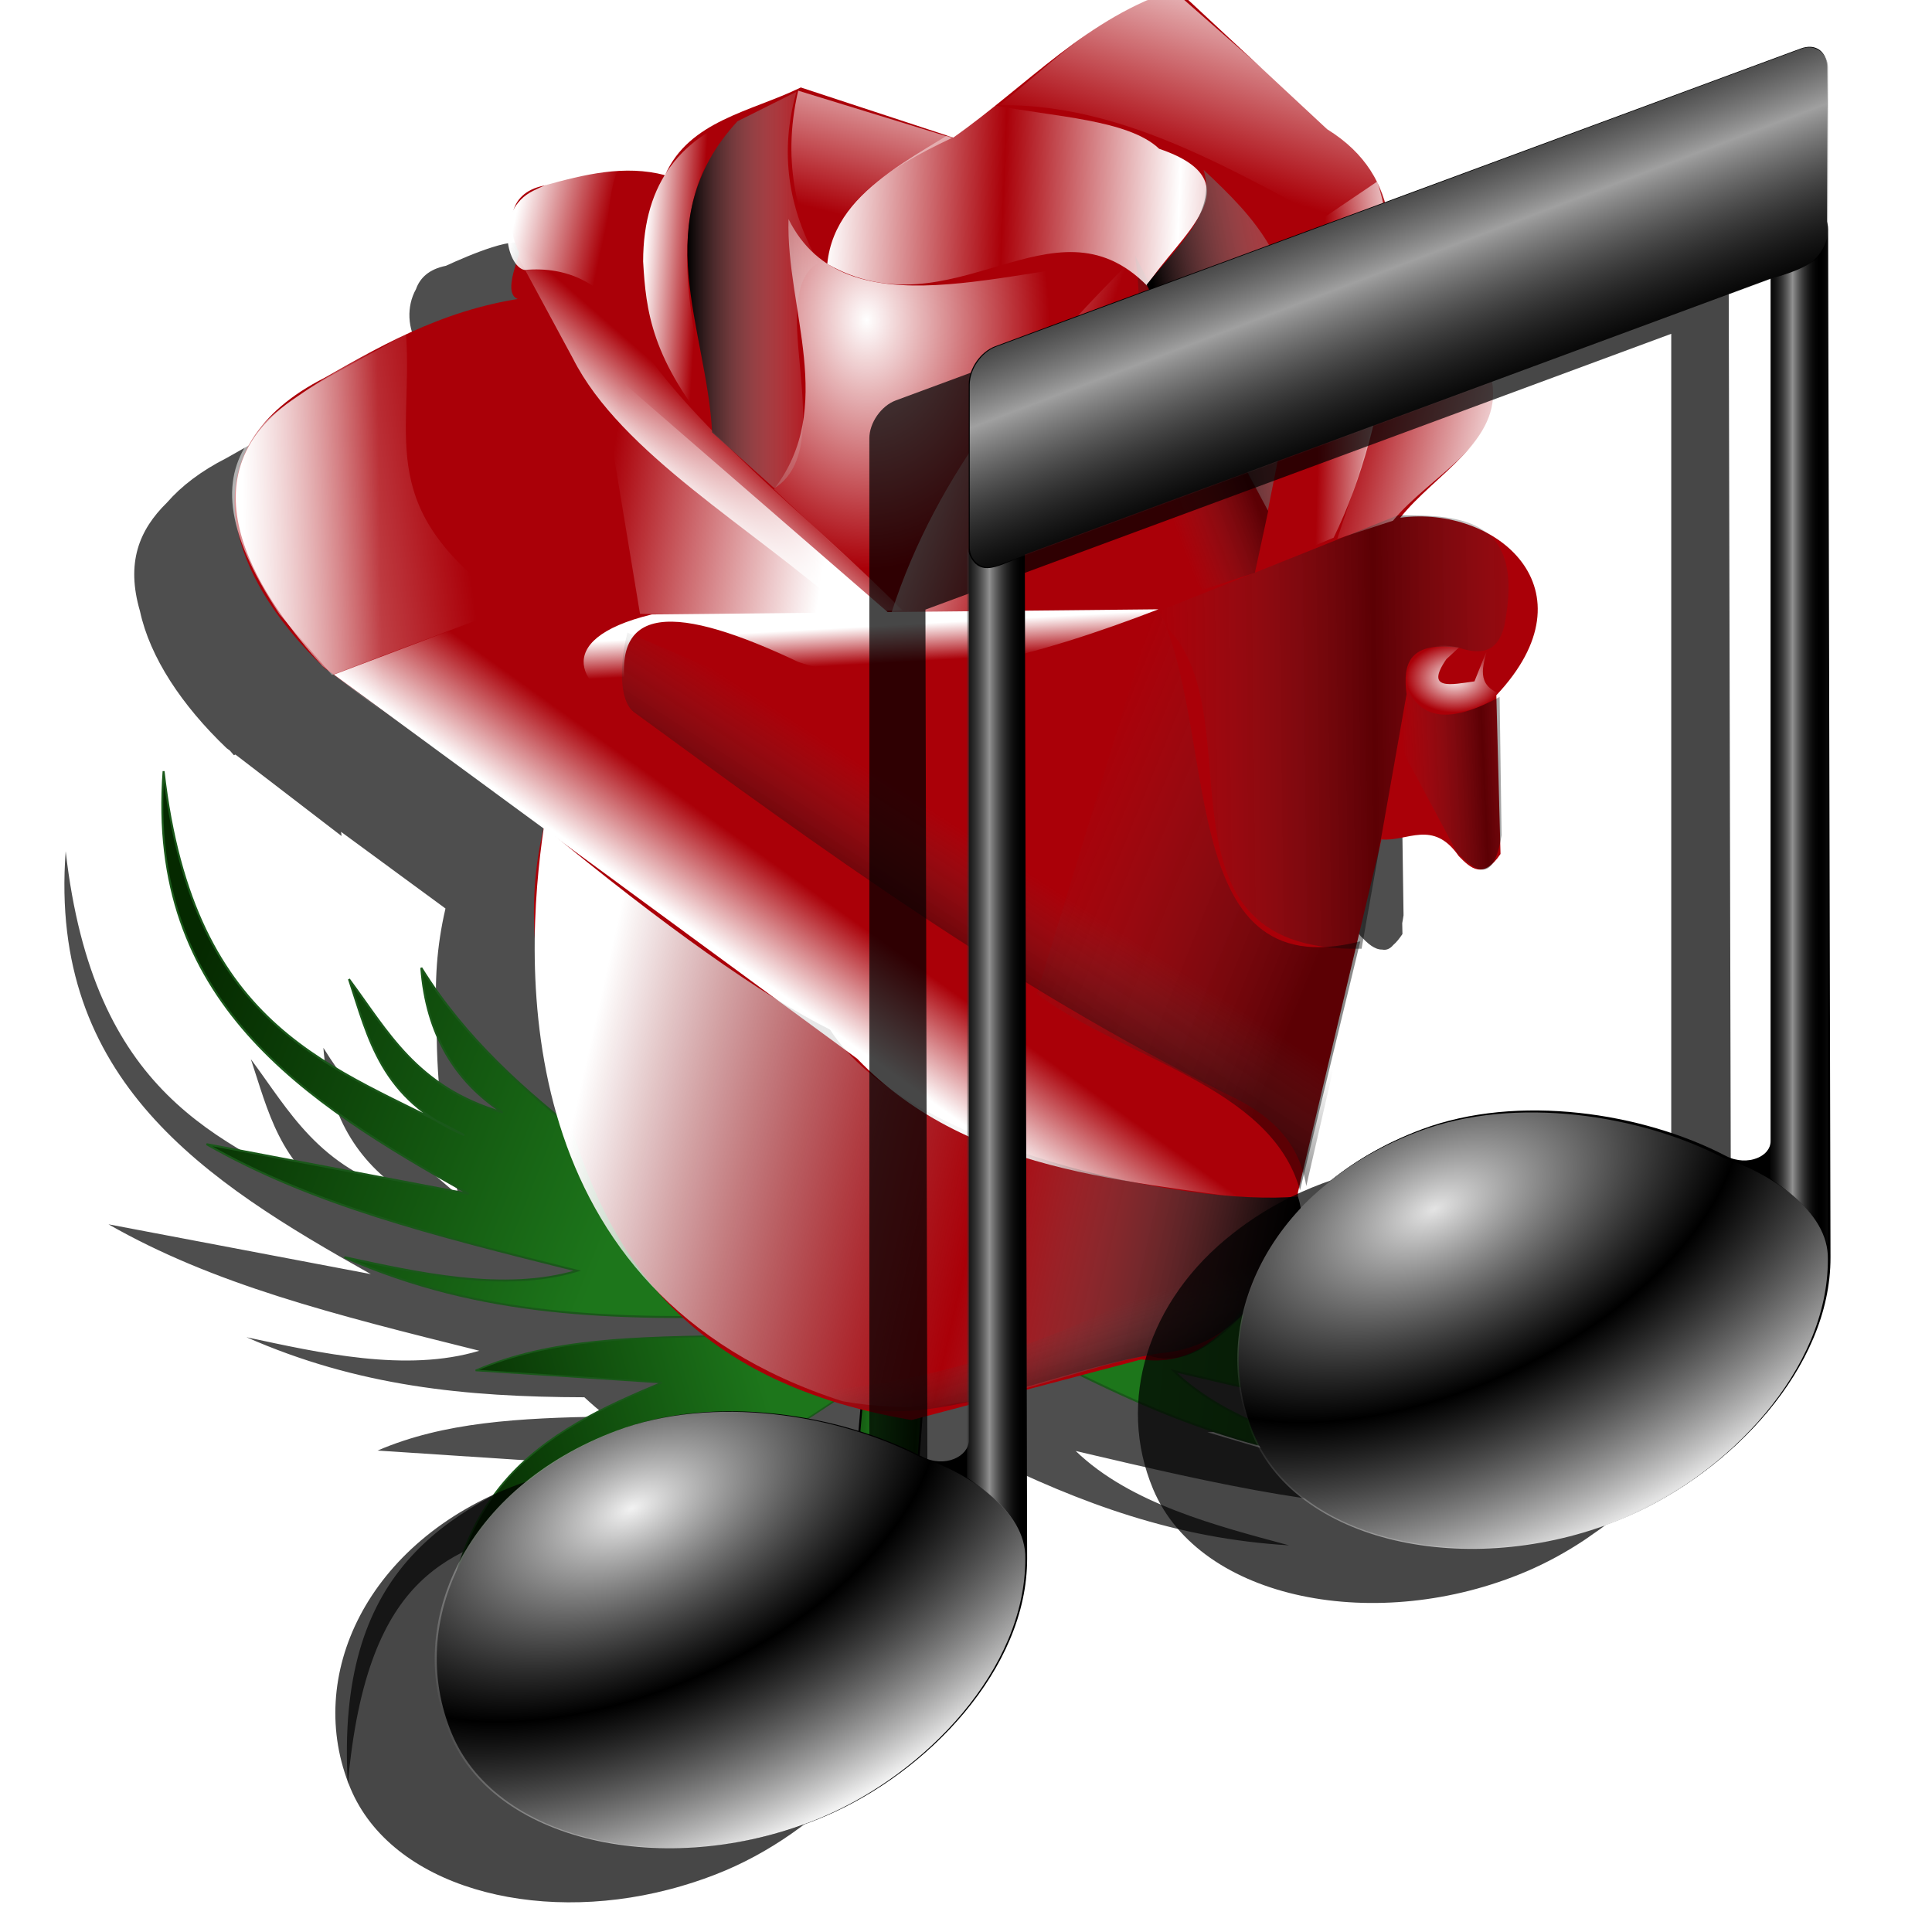 <?xml version="1.0" encoding="UTF-8" standalone="no"?>
<svg
   xmlns:dc="http://purl.org/dc/elements/1.1/"
   xmlns:cc="http://creativecommons.org/ns#"
   xmlns:rdf="http://www.w3.org/1999/02/22-rdf-syntax-ns#"
   xmlns:svg="http://www.w3.org/2000/svg"
   xmlns="http://www.w3.org/2000/svg"
   xmlns:xlink="http://www.w3.org/1999/xlink"
   xmlns:sodipodi="http://sodipodi.sourceforge.net/DTD/sodipodi-0.dtd"
   xmlns:inkscape="http://www.inkscape.org/namespaces/inkscape"
   version="1.1"
   sodipodi:docname="Rosegarden.svg"
   height="256"
   width="256"
   inkscape:version="0.92.5 (2060ec1f9f, 2020-04-08)"
   id="svg2">
  <defs
     id="defs6">
    <linearGradient
       id="linearGradient996"
       inkscape:collect="always">
      <stop
         stop-opacity="1"
         stop-color="#f2f2f2"
         id="stop992" />
      <stop
         stop-opacity="0"
         stop-color="#a9a9a9"
         id="stop994"
         offset="1" />
    </linearGradient>
    <linearGradient
       id="linearGradient4778"
       inkscape:collect="always">
      <stop
         id="stop4780"
         stop-color="#919191"
         stop-opacity="1" />
      <stop
         id="stop4782"
         offset="1"
         stop-color="#000000"
         stop-opacity="0" />
    </linearGradient>
    <linearGradient
       id="linearGradient4005">
      <stop
         stop-opacity="1"
         stop-color="#052900"
         id="stop4007" />
      <stop
         stop-opacity="1"
         stop-color="#1d761b"
         id="stop4009"
         offset="1" />
    </linearGradient>
    <linearGradient
       id="linearGradient3975">
      <stop
         stop-opacity="1"
         stop-color="#000000"
         id="stop3977" />
      <stop
         stop-opacity="0"
         stop-color="#ffffff"
         id="stop3979"
         offset="1" />
    </linearGradient>
    <linearGradient
       id="linearGradient3772">
      <stop
         stop-opacity="1"
         stop-color="#ffffff"
         id="stop3774" />
      <stop
         stop-opacity="0"
         stop-color="#a0a0a0"
         offset="0.571"
         id="stop3780" />
      <stop
         stop-opacity="1"
         stop-color="#000000"
         id="stop3776"
         offset="1" />
    </linearGradient>
    <linearGradient
       id="linearGradient3812">
      <stop
         stop-opacity="0"
         stop-color="#ffffff"
         id="stop3814" />
      <stop
         stop-opacity="0.719"
         stop-color="#ffffff"
         id="stop3816"
         offset="1" />
    </linearGradient>
    <linearGradient
       id="linearGradient3802">
      <stop
         stop-opacity="0"
         stop-color="#545454"
         id="stop3804" />
      <stop
         stop-opacity="0.46"
         stop-color="#000000"
         offset="1"
         id="stop3806" />
    </linearGradient>
    <linearGradient
       id="linearGradient3782">
      <stop
         stop-opacity="1"
         stop-color="#ffffff"
         id="stop3784" />
      <stop
         stop-opacity="0"
         stop-color="#ffffff"
         id="stop3786"
         offset="1" />
    </linearGradient>
    <linearGradient
       y2="674.3"
       x2="298.15"
       y1="582.71"
       x1="68.68"
       gradientTransform="matrix(0.186,0.058,-4.1301554e-4,-0.241,42.413,337.868)"
       gradientUnits="userSpaceOnUse"
       id="linearGradient4063"
       xlink:href="#linearGradient4005"
       inkscape:collect="always" />
    <linearGradient
       y2="674.3"
       x2="298.15"
       y1="582.71"
       x1="68.68"
       gradientTransform="matrix(-0.233,-0.12,-0.12,0.233,300.041,61.839)"
       gradientUnits="userSpaceOnUse"
       id="linearGradient4065"
       xlink:href="#linearGradient4005"
       inkscape:collect="always" />
    <linearGradient
       y2="674.3"
       x2="298.15"
       y1="582.71"
       x1="68.68"
       gradientTransform="matrix(0.262,0,0,0.262,-0.449,-4.974)"
       gradientUnits="userSpaceOnUse"
       id="linearGradient4067"
       xlink:href="#linearGradient4005"
       inkscape:collect="always" />
    <linearGradient
       gradientTransform="matrix(0.262,0,0,0.262,18.122,-5.573)"
       y2="833.14"
       x2="355.4"
       y1="834.29"
       x1="376.15"
       spreadMethod="reflect"
       gradientUnits="userSpaceOnUse"
       id="linearGradient4069"
       xlink:href="#linearGradient4005"
       inkscape:collect="always" />
    <linearGradient
       gradientTransform="matrix(0.262,0,0,0.262,18.122,-5.573)"
       y2="330.56"
       x2="108.4"
       y1="331.62"
       x1="39.08"
       gradientUnits="userSpaceOnUse"
       id="linearGradient4071"
       xlink:href="#linearGradient3782"
       inkscape:collect="always" />
    <linearGradient
       gradientTransform="matrix(0.262,0,0,0.262,18.122,-5.573)"
       y2="470.1"
       x2="276"
       y1="511.98"
       x1="245.97"
       gradientUnits="userSpaceOnUse"
       id="linearGradient4073"
       xlink:href="#linearGradient3782"
       inkscape:collect="always" />
    <linearGradient
       gradientTransform="matrix(0.262,0,0,0.262,18.122,-5.573)"
       y2="320.53"
       x2="6"
       y1="301.07"
       x1="148.01"
       gradientUnits="userSpaceOnUse"
       id="linearGradient4075"
       xlink:href="#linearGradient3812"
       inkscape:collect="always" />
    <linearGradient
       gradientTransform="matrix(0.262,0,0,0.262,18.122,-5.573)"
       y2="726.56"
       x2="558.69"
       y1="646.17"
       x1="200.48"
       gradientUnits="userSpaceOnUse"
       id="linearGradient4077"
       xlink:href="#linearGradient3772"
       inkscape:collect="always" />
    <linearGradient
       gradientTransform="matrix(0.262,0,0,0.262,18.122,-5.573)"
       y2="391.8"
       x2="356.68"
       y1="372.91"
       x1="355.64"
       gradientUnits="userSpaceOnUse"
       id="linearGradient4079"
       xlink:href="#linearGradient3782"
       inkscape:collect="always" />
    <linearGradient
       gradientTransform="matrix(0.262,0,0,0.262,18.122,-5.573)"
       y2="432.15"
       x2="611.49"
       y1="433.46"
       x1="502.84"
       spreadMethod="reflect"
       gradientUnits="userSpaceOnUse"
       id="linearGradient4081"
       xlink:href="#linearGradient3802"
       inkscape:collect="always" />
    <radialGradient
       r="24.638"
       fy="399.97"
       fx="651.84"
       cy="399.97"
       cx="651.84"
       gradientTransform="matrix(0.262,0,0,0.186,18.122,24.575)"
       gradientUnits="userSpaceOnUse"
       id="radialGradient4083"
       xlink:href="#linearGradient3782"
       inkscape:collect="always" />
    <linearGradient
       gradientTransform="matrix(0.262,0,0,0.262,18.122,-5.573)"
       y2="448.95"
       x2="666.68"
       y1="450.91"
       x1="625.79"
       spreadMethod="reflect"
       gradientUnits="userSpaceOnUse"
       id="linearGradient4085"
       xlink:href="#linearGradient3802"
       inkscape:collect="always" />
    <linearGradient
       gradientTransform="matrix(0.262,0,0,0.262,18.122,-5.573)"
       y2="564.34"
       x2="573.83"
       y1="510.39"
       x1="440.6"
       gradientUnits="userSpaceOnUse"
       id="linearGradient4087"
       xlink:href="#linearGradient3802"
       inkscape:collect="always" />
    <linearGradient
       gradientTransform="matrix(0.262,0,0,0.262,18.122,-5.573)"
       y2="564.34"
       x2="431.03"
       y1="514.62"
       x1="463.2"
       gradientUnits="userSpaceOnUse"
       id="linearGradient4089"
       xlink:href="#linearGradient3802"
       inkscape:collect="always" />
    <linearGradient
       gradientTransform="matrix(0.262,0,0,0.262,18.122,-5.573)"
       y2="337.44"
       x2="217.35"
       y1="356.48"
       x1="330.59"
       gradientUnits="userSpaceOnUse"
       id="linearGradient4091"
       xlink:href="#linearGradient3782"
       inkscape:collect="always" />
    <linearGradient
       gradientTransform="matrix(0.262,0,0,0.262,18.122,-5.573)"
       y2="262.95"
       x2="273.51"
       y1="294.85"
       x1="245.51"
       gradientUnits="userSpaceOnUse"
       id="linearGradient4093"
       xlink:href="#linearGradient3782"
       inkscape:collect="always" />
    <linearGradient
       gradientTransform="matrix(0.262,0,0,0.262,18.122,-5.573)"
       y2="188.79"
       x2="218.9"
       y1="178.98"
       x1="173.88"
       gradientUnits="userSpaceOnUse"
       id="linearGradient4095"
       xlink:href="#linearGradient3782"
       inkscape:collect="always" />
    <linearGradient
       gradientTransform="matrix(0.262,0,0,0.262,18.122,-5.573)"
       y2="197.52"
       x2="269.21"
       y1="195.67"
       x1="241.22"
       gradientUnits="userSpaceOnUse"
       id="linearGradient4097"
       xlink:href="#linearGradient3782"
       inkscape:collect="always" />
    <radialGradient
       r="92.52"
       fy="221.41"
       fx="354.6"
       cy="221.41"
       cx="354.6"
       gradientTransform="matrix(0.262,-0.008,0.01,0.356,15.857,-24.43)"
       gradientUnits="userSpaceOnUse"
       id="radialGradient4099"
       xlink:href="#linearGradient3782"
       inkscape:collect="always" />
    <linearGradient
       gradientTransform="matrix(0.262,0,0,0.262,18.122,-5.573)"
       y2="162.24"
       x2="331.17"
       y1="65.92"
       x1="355.56"
       gradientUnits="userSpaceOnUse"
       id="linearGradient4101"
       xlink:href="#linearGradient3782"
       inkscape:collect="always" />
    <linearGradient
       gradientTransform="matrix(0.262,0,0,0.262,18.122,-5.573)"
       y2="303.65"
       x2="446.51"
       y1="276.04"
       x1="366.98"
       gradientUnits="userSpaceOnUse"
       id="linearGradient4103"
       xlink:href="#linearGradient3782"
       inkscape:collect="always" />
    <linearGradient
       gradientTransform="matrix(0.262,0,0,0.262,18.122,-5.573)"
       y2="254.88"
       x2="530.56"
       y1="270.21"
       x1="490.3"
       gradientUnits="userSpaceOnUse"
       id="linearGradient4105"
       xlink:href="#linearGradient3802"
       inkscape:collect="always" />
    <linearGradient
       gradientTransform="matrix(0.262,0,0,0.262,18.122,-5.573)"
       y2="158.87"
       x2="423.41"
       y1="155.18"
       x1="334.47"
       spreadMethod="reflect"
       gradientUnits="userSpaceOnUse"
       id="linearGradient4107"
       xlink:href="#linearGradient3782"
       inkscape:collect="always" />
    <linearGradient
       gradientTransform="matrix(0.262,0,0,0.262,18.122,-5.573)"
       y2="148.74"
       x2="538.64"
       y1="34.632"
       x1="574.96"
       gradientUnits="userSpaceOnUse"
       id="linearGradient4109"
       xlink:href="#linearGradient3782"
       inkscape:collect="always" />
    <linearGradient
       gradientTransform="matrix(0.262,0,0,0.262,18.122,-5.573)"
       y2="255.49"
       x2="583.58"
       y1="256.72"
       x1="625.27"
       gradientUnits="userSpaceOnUse"
       id="linearGradient4111"
       xlink:href="#linearGradient3782"
       inkscape:collect="always" />
    <linearGradient
       gradientTransform="matrix(0.262,0,0,0.262,18.122,-5.573)"
       y2="275.53"
       x2="595.47"
       y1="295.16"
       x1="681.71"
       gradientUnits="userSpaceOnUse"
       id="linearGradient4113"
       xlink:href="#linearGradient3782"
       inkscape:collect="always" />
    <linearGradient
       gradientTransform="matrix(0.262,0,0,0.262,18.122,-5.573)"
       y2="752.78"
       x2="483.86"
       y1="717.98"
       x1="473.49"
       gradientUnits="userSpaceOnUse"
       id="linearGradient4115"
       xlink:href="#linearGradient3802"
       inkscape:collect="always" />
    <linearGradient
       gradientTransform="matrix(0.262,0,0,0.262,18.122,-5.573)"
       y2="220.96"
       x2="600.14"
       y1="240.19"
       x1="507.41"
       gradientUnits="userSpaceOnUse"
       id="linearGradient4117"
       xlink:href="#linearGradient3975"
       inkscape:collect="always" />
    <linearGradient
       gradientTransform="matrix(0.262,0,0,0.262,18.122,-5.573)"
       y2="203.07"
       x2="331.1"
       y1="203.07"
       x1="263.65"
       gradientUnits="userSpaceOnUse"
       id="linearGradient4119"
       xlink:href="#linearGradient3975"
       inkscape:collect="always" />
    <linearGradient
       inkscape:collect="always"
       id="linearGradient3220">
      <stop
         id="stop3222"
         stop-color="#e4e4e4"
         stop-opacity="1" />
      <stop
         offset="1"
         id="stop3224"
         stop-color="#a9a9a9"
         stop-opacity="0" />
    </linearGradient>
    <linearGradient
       inkscape:collect="always"
       id="linearGradient3185">
      <stop
         id="stop3187"
         stop-color="#a0a0a0"
         stop-opacity="1" />
      <stop
         offset="1"
         id="stop3189"
         stop-color="#4a4a4a"
         stop-opacity="0" />
    </linearGradient>
    <linearGradient
       inkscape:collect="always"
       xlink:href="#linearGradient3185"
       id="linearGradient3326"
       gradientUnits="userSpaceOnUse"
       gradientTransform="matrix(1.22,0,0,1.22,-316.724,-142.305)"
       spreadMethod="reflect"
       x1="431.05"
       y1="201.63"
       x2="431.2"
       y2="220.03" />
    <radialGradient
       inkscape:collect="always"
       xlink:href="#linearGradient996"
       id="radialGradient3328"
       gradientUnits="userSpaceOnUse"
       gradientTransform="matrix(1.225,-0.567,0.312,0.674,-356.601,251.815)"
       spreadMethod="reflect"
       cx="312.16"
       cy="185.57"
       fx="312.16"
       fy="185.57"
       r="32.08" />
    <radialGradient
       inkscape:collect="always"
       xlink:href="#linearGradient3220"
       id="radialGradient3330"
       gradientUnits="userSpaceOnUse"
       gradientTransform="matrix(1.225,-0.567,0.312,0.674,-250.256,212.147)"
       spreadMethod="reflect"
       cx="312.16"
       cy="185.57"
       fx="312.16"
       fy="185.57"
       r="32.08" />
    <linearGradient
       y2="-7.475"
       x2="16.09"
       y1="-7.475"
       x1="13.515"
       spreadMethod="reflect"
       gradientUnits="userSpaceOnUse"
       id="linearGradient3290"
       xlink:href="#linearGradient3578"
       inkscape:collect="always" />
    <linearGradient
       y2="-7.475"
       x2="16.09"
       y1="-2.21"
       x1="15.65"
       spreadMethod="reflect"
       gradientUnits="userSpaceOnUse"
       id="linearGradient3610"
       xlink:href="#linearGradient3578"
       inkscape:collect="always" />
    <linearGradient
       y2="-7.475"
       x2="16.09"
       y1="-6.409"
       x1="10.621"
       spreadMethod="reflect"
       gradientUnits="userSpaceOnUse"
       id="linearGradient3608"
       xlink:href="#linearGradient3578"
       inkscape:collect="always" />
    <linearGradient
       y2="-1.513"
       x2="9.718"
       y1="-5.887"
       x1="11.187"
       spreadMethod="reflect"
       gradientUnits="userSpaceOnUse"
       id="linearGradient3606"
       xlink:href="#linearGradient3578"
       inkscape:collect="always" />
    <linearGradient
       y2="-4.516"
       x2="12.916"
       y1="-3.754"
       x1="7.771"
       spreadMethod="reflect"
       gradientUnits="userSpaceOnUse"
       id="linearGradient3604"
       xlink:href="#linearGradient3578"
       inkscape:collect="always" />
    <linearGradient
       y2="-3.733"
       x2="14.94"
       y1="-2.275"
       x1="17.08"
       spreadMethod="reflect"
       gradientUnits="userSpaceOnUse"
       id="linearGradient3602"
       xlink:href="#linearGradient3578"
       inkscape:collect="always" />
    <linearGradient
       y2="-1.992"
       x2="17.377"
       y1="-6.256"
       x1="15.582"
       spreadMethod="reflect"
       gradientUnits="userSpaceOnUse"
       id="linearGradient3600"
       xlink:href="#linearGradient3578"
       inkscape:collect="always" />
    <linearGradient
       y2="-7.475"
       x2="16.09"
       y1="-10.978"
       x1="16.691"
       spreadMethod="reflect"
       gradientUnits="userSpaceOnUse"
       id="linearGradient3598"
       xlink:href="#linearGradient3578"
       inkscape:collect="always" />
    <linearGradient
       y2="-11.199"
       x2="11.132"
       y1="-11.391"
       x1="16.387"
       spreadMethod="reflect"
       gradientUnits="userSpaceOnUse"
       id="linearGradient3596"
       xlink:href="#linearGradient3578"
       inkscape:collect="always" />
    <linearGradient
       y2="-2.688"
       x2="8.696"
       y1="-11.587"
       x1="12.04"
       spreadMethod="reflect"
       gradientUnits="userSpaceOnUse"
       id="linearGradient3594"
       xlink:href="#linearGradient3578"
       inkscape:collect="always" />
    <linearGradient
       y2="-5.778"
       x2="11.372"
       y1="-10.151"
       x1="12.906"
       spreadMethod="reflect"
       gradientUnits="userSpaceOnUse"
       id="linearGradient3592"
       xlink:href="#linearGradient3578"
       inkscape:collect="always" />
    <linearGradient
       y2="-6.953"
       x2="17.747"
       y1="-5.908"
       x1="16.387"
       spreadMethod="reflect"
       gradientUnits="userSpaceOnUse"
       id="linearGradient3590"
       xlink:href="#linearGradient3578"
       inkscape:collect="always" />
    <linearGradient
       y2="-8.02"
       x2="17.07"
       y1="-7.475"
       x1="13.515"
       spreadMethod="reflect"
       gradientUnits="userSpaceOnUse"
       id="linearGradient3588"
       xlink:href="#linearGradient3578"
       inkscape:collect="always" />
    <linearGradient
       y2="-6.583"
       x2="18.617"
       y1="-5.212"
       x1="16.909"
       spreadMethod="reflect"
       gradientUnits="userSpaceOnUse"
       id="linearGradient3586"
       xlink:href="#linearGradient3578"
       inkscape:collect="always" />
    <linearGradient
       id="linearGradient3578">
      <stop
         id="stop3580"
         stop-color="#000000"
         stop-opacity="1" />
      <stop
         id="stop3582"
         offset="1"
         stop-color="#fffcfc"
         stop-opacity="1" />
    </linearGradient>
    <filter
       height="1.069"
       y="-0.035"
       width="1.075"
       x="-0.038"
       id="filter4683"
       inkscape:collect="always"
       color-interpolation-filters="sRGB">
      <feGaussianBlur
         id="feGaussianBlur4685"
         stdDeviation="3.338"
         inkscape:collect="always" />
    </filter>
    <filter
       height="1.064"
       y="-0.032"
       width="1.082"
       x="-0.041"
       id="filter4730"
       inkscape:collect="always"
       color-interpolation-filters="sRGB">
      <feGaussianBlur
         id="feGaussianBlur4732"
         stdDeviation="3.177"
         inkscape:collect="always" />
    </filter>
    <linearGradient
       spreadMethod="reflect"
       gradientUnits="userSpaceOnUse"
       y2="135.9"
       x2="135.68"
       y1="135.9"
       x1="131.11"
       id="linearGradient4784"
       xlink:href="#linearGradient4778"
       inkscape:collect="always" />
    <linearGradient
       gradientTransform="translate(106.424,-39.631)"
       y2="135.9"
       x2="134.79"
       y1="135.9"
       x1="131.11"
       spreadMethod="reflect"
       gradientUnits="userSpaceOnUse"
       id="linearGradient4789"
       xlink:href="#linearGradient4778"
       inkscape:collect="always" />
  </defs>
  <sodipodi:namedview
     inkscape:document-rotation="0"
     inkscape:current-layer="svg2"
     inkscape:window-maximized="1"
     inkscape:window-y="0"
     inkscape:window-x="0"
     inkscape:cy="128"
     inkscape:cx="128"
     inkscape:zoom="3.4296875"
     showgrid="false"
     id="namedview4"
     inkscape:window-height="1056"
     inkscape:window-width="1920"
     inkscape:pageshadow="2"
     inkscape:pageopacity="0"
     guidetolerance="10"
     gridtolerance="10"
     objecttolerance="10"
     borderopacity="1"
     bordercolor="#666666"
     pagecolor="#002dff"
     inkscape:pagecheckerboard="true" />
  <path
     inkscape:connector-curvature="0"
     id="path4123"
     d="m 142.95,9.205 c -0.532,0.161 -1.045,0.336 -1.563,0.521 -4.517,1.439 -8.347,3.829 -11.865,6.511 -3.636,2.623 -7.103,5.543 -10.62,8.363 -0.094,-0.018 -0.196,-0.04 -0.289,-0.058 -1.893,1.424 -3.983,2.731 -6.106,4.022 L 93.118,22.198 c -6.456,3.156 -14.542,4.352 -17.826,11.315 -0.068,0.106 -0.136,0.21 -0.203,0.318 -2.075,-0.54 -4.147,-0.677 -6.222,-0.55 0.201,-0.362 0.414,-0.565 0.637,-0.55 -0.469,-1.874 -7.462,1.124 -10.418,2.489 -2.262,0.448 -3.455,1.634 -3.965,3.096 -0.654,1.163 -0.919,2.494 -0.868,3.733 l 0,0.029 c 0.063,1.413 0.512,2.701 1.129,3.501 -0.517,1.662 -1.19,4.136 0.26,4.659 -5.255,0.845 -9.916,2.423 -14.266,4.399 l 0,-0.058 c -1.46,0.72 -2.96,1.493 -4.456,2.286 -2.337,1.223 -4.614,2.517 -6.887,3.82 -3.419,1.734 -6.008,3.732 -7.9,5.903 -3.735,3.656 -5.449,8.006 -3.588,14.382 1.318,6.137 5.557,12.51 11.488,18.173 l 0.434,0.318 0.521,0.608 0.203,-0.087 0.347,0.26 13.717,10.533 -0.058,-0.55 13.832,10.157 c -1.198,5.136 -1.449,9.888 -1.158,14.527 -0.093,7.192 0.575,15.387 2.923,23.498 -6.87,-5.632 -13.156,-11.846 -17.942,-19.562 0.673,8.894 4.504,15.082 10.765,19.186 -11.463,-3.34 -15.262,-10.829 -20.372,-17.681 2.262,6.795 3.781,13.868 11.459,18.694 -15.846,-7.964 -32.325,-13.977 -35.999,-46.243 -2.271,30.356 18.407,43.69 40.426,56.024 l -34.755,-6.598 c 13.914,7.953 29.755,11.927 49.137,16.755 -9.685,2.916 -21.163,0.281 -30.848,-1.794 14.747,6.492 28.975,7.921 44.767,7.958 0.942,0.873 1.931,1.732 2.981,2.547 -11.741,0.191 -21.613,0.744 -30.385,4.514 l 24.684,1.621 c -15.621,6.484 -30.281,14.142 -28.62,42.568 2.56,-28.882 14.247,-30.751 25.494,-34.581 -5.451,2.743 -6.506,8.918 -8.103,14.672 3.619,-5.175 6.303,-11.207 14.44,-11.749 -4.441,2.393 -7.176,7.217 -7.64,15.25 6.611,-11.79 17.349,-17.001 27.173,-23.642 1.183,0.37 2.413,0.691 3.675,1.013 l -3.791,43.349 8.71,0.579 3.067,-42.857 21.183,-5.585 c 12.997,6.415 25.555,11.028 40.513,11.922 -9.563,-2.578 -20.989,-5.483 -28.272,-12.501 19.447,4.558 35.355,8.243 51.365,7.524 l -33.915,-10.012 c 25.222,-0.914 49.705,-3.298 61.551,-31.34 -17.994,27.007 -35.409,24.812 -53.13,24.655 9.006,-0.8 13.586,-6.369 18.694,-11.373 -7.676,3.761 -14.466,8.689 -26.189,6.424 7.445,-0.791 13.686,-4.52 18.347,-12.125 -6.34,3.812 -13.122,6.253 -20.112,8.045 0.326,-1.081 0.402,-2.257 0.174,-3.559 0.076,0.013 0.155,0.016 0.232,0.029 0.031,-0.913 -0.045,-1.746 -0.203,-2.547 l 0.405,-1.707 c 0.127,0.485 0.264,0.983 0.347,1.505 l 7.263,-31.456 c 0.02,-3.7e-4 0.038,4e-4 0.058,0 l 2.344,-13.283 0.289,-1.215 c 3.413,0.339 6.831,-2.702 10.244,2.228 0.899,0.921 1.803,1.781 2.836,1.765 0.541,0.106 1.03,-0.071 1.476,-0.608 0.39,-0.326 0.78,-0.806 1.215,-1.447 l -0.029,-1.447 c 0.07,-0.319 0.112,-0.67 0.174,-1.042 l -0.26,-18.318 c -0.151,0.083 -0.286,0.153 -0.434,0.232 l 0,-0.232 c 0.19,-0.135 0.389,-0.254 0.579,-0.405 -0.111,-0.039 -0.217,-0.073 -0.318,-0.116 8.62,-9.394 5.433,-17.449 -1.418,-21.183 -2.652,-2.173 -6.899,-2.376 -11.344,-2.344 2.292,-2.778 5.507,-5.233 8.045,-7.929 0.01,-0.01 0.019,-0.019 0.029,-0.029 0.009,-0.01 0.02,-0.019 0.029,-0.029 2.874,-2.876 4.896,-6.042 4.051,-10.157 3.077,-7.317 6.394,-14.848 -3.82,-12.038 -0.073,0.02 -0.128,0.037 -0.203,0.058 l -0.029,0.029 c -0.29,0.083 -0.557,0.133 -0.868,0.232 l -8.971,5.006 c 0.19,-2.357 0.292,-4.64 0.26,-6.829 0.086,-1.377 0.132,-2.716 0.087,-4.051 0.598,-7.171 -3.544,-12.491 -9.752,-17.016 l -8.132,-7.148 -10.562,-9.81 z"
     fill="#000000"
     filter="url(#filter4683)"
     stroke="none"
     fill-opacity="0.694" />
  <g
     transform="translate(3.854,-9.131)"
     id="g4734">
    <path
       d="m 111.9,186.183 c -14.548,-4.975 -26.886,-8.548 -39.774,-5.205 6.876,0.23 15.027,0.338 21.911,5.159 -13.76,0.161 -24.995,0.339 -34.866,4.583 l 24.67,1.611 c -15.621,6.484 -30.295,14.17 -28.634,42.596 2.765,-31.206 16.217,-30.883 28.221,-35.564 -7.852,1.896 -8.987,9.039 -10.818,15.639 3.619,-5.175 6.303,-11.217 14.44,-11.759 -4.441,2.393 -7.165,7.22 -7.629,15.253 8.088,-14.426 22.325,-19 33.549,-28.4 z"
       id="path4027"
       inkscape:connector-curvature="0"
       sodipodi:nodetypes="cccccccccccc"
       stroke-opacity="1"
       fill="url(#linearGradient4063)"
       stroke="#1a581a"
       stroke-linejoin="miter"
       fill-opacity="1"
       stroke-linecap="butt"
       stroke-width="0.211" />
    <path
       sodipodi:nodetypes="cccccccccccc"
       inkscape:connector-curvature="0"
       id="path4023"
       d="m 126.551,184.629 c 17.994,9.793 33.576,17.473 53.384,18.657 -9.563,-2.578 -20.982,-5.476 -28.266,-12.494 19.447,4.558 35.35,8.236 51.361,7.517 l -33.919,-10.009 c 25.222,-0.914 43.296,4.849 55.142,-23.193 -19.464,29.212 -31.821,16.127 -51.052,16.538 11.998,0.858 17.159,-5.657 23.03,-11.408 -7.676,3.761 -14.468,8.682 -26.191,6.417 7.445,-0.791 13.688,-4.523 18.349,-12.128 -18.582,11.171 -40.902,10.714 -61.391,15.953 z"
       stroke-opacity="1"
       fill="url(#linearGradient4065)"
       stroke="#1a581a"
       stroke-linejoin="miter"
       fill-opacity="1"
       stroke-linecap="butt"
       stroke-width="0.262" />
    <path
       d="m 97.797,183.505 c -20.48,0.492 -37.85,0.207 -56.012,-7.788 9.685,2.075 21.167,4.713 30.852,1.797 -19.382,-4.828 -35.209,-8.821 -49.123,-16.774 l 34.745,6.59 C 36.24,154.996 15.551,141.674 17.823,111.318 c 3.971,34.877 22.918,39.074 39.837,48.224 -11.065,-4.717 -12.68,-12.871 -15.276,-20.668 5.111,6.852 8.905,14.332 20.368,17.672 -6.261,-4.104 -10.11,-10.276 -10.783,-19.17 11.428,18.425 31.492,28.214 47.326,42.234 z"
       id="path4013"
       inkscape:connector-curvature="0"
       sodipodi:nodetypes="cccccccccccc"
       stroke-opacity="1"
       fill="url(#linearGradient4067)"
       stroke="#1a581a"
       stroke-linejoin="miter"
       fill-opacity="1"
       stroke-linecap="butt"
       stroke-width="0.262" />
    <path
       d="m 110.677,191.292 -4.193,47.925 8.686,0.599 3.594,-50.021 z"
       id="path4003"
       inkscape:connector-curvature="0"
       stroke-opacity="1"
       fill="url(#linearGradient4069)"
       stroke="#000000"
       stroke-linejoin="miter"
       fill-opacity="1"
       stroke-linecap="butt"
       stroke-width="0.262" />
    <path
       d="M 67.386,48.396 C 56.072,49.614 47.582,54.362 39.156,59.189 20.969,68.415 25.726,84.836 39.156,97.659 L 68.216,118.693 c -3.076,12.943 -0.171,23.477 2.491,35.702 5.063,19.205 14.847,37.578 46.219,42.898 l 30.444,-8.026 c 12.281,1.709 16.215,-13.809 20.757,-15.775 v -6.365 l 11.07,-46.773 c 3.413,0.339 6.827,-2.716 10.24,2.214 1.598,1.637 3.215,3.141 5.535,-0.277 l -0.554,-21.034 c 13.247,-14.075 -0.075,-25.217 -12.731,-23.525 4.621,-5.809 13.47,-10.209 12.177,-17.989 3.232,-7.716 7.124,-15.936 -4.705,-12.177 l -9.41,5.258 c 1.121,-10.014 2.617,-20.145 -7.749,-26.569 L 152.075,7.712 C 140.4,11.257 132.169,20.54 122.461,27.362 L 102.258,20.72 c -6.555,3.205 -14.807,4.373 -17.989,11.624 -5.351,-1.412 -10.701,-0.102 -16.052,1.384 -5.036,0.997 -4.875,5.663 -3.321,8.856 0.264,0.517 -3.684,8.226 2.491,5.812 z"
       id="path3778"
       inkscape:connector-curvature="0"
       sodipodi:nodetypes="ccccccccccccccccccccccccc"
       fill="#0100aa"
       stroke="none"
       fill-opacity="1"
       style="fill:#aa0008;fill-opacity:1" />
    <path
       d="m 50.503,53.101 c -5.225,2.578 -11.029,5.756 -14.945,8.58 -16.554,10.849 -4.045,27.523 3.321,35.702 l 15.499,11.901 z"
       id="path3780"
       inkscape:connector-curvature="0"
       sodipodi:nodetypes="ccccc"
       fill="url(#linearGradient4071)"
       stroke="none"
       fill-opacity="1" />
    <path
       d="m 40.407,98.52 21.678,-8.226 c 30.109,26.075 65.262,46.647 100.23,67.422 3.461,2.979 6.54,6.187 6.365,11.347 -20.986,-3.544 -43.535,-3.571 -58.95,-19.65 z"
       id="path3790"
       inkscape:connector-curvature="0"
       sodipodi:nodetypes="cccccc"
       fill="url(#linearGradient4073)"
       stroke="none"
       fill-opacity="1" />
    <path
       d="m 49.95,53.378 c -16.958,9.725 -31.927,14.255 -16.787,37.116 l 6.964,8.078 23.895,-9.049 C 45.552,76.706 50.916,67.507 49.95,53.378 Z"
       id="path3810"
       inkscape:connector-curvature="0"
       sodipodi:nodetypes="ccccc"
       fill="url(#linearGradient4075)"
       stroke="none"
       fill-opacity="1" />
    <path
       d="m 68.216,118.693 c 15.705,13.006 29.143,22.501 37.905,26.861 10.289,15.872 47.224,23.449 62.005,22.126 1.373,4.147 -0.505,6.994 -2.768,9.687 -3.809,6.405 -8.741,10.562 -15.499,11.07 -13.941,2.253 -24.802,9.433 -42.068,6.365 C 63.31,180.536 65.515,136.828 68.216,118.693 Z"
       id="path3770"
       inkscape:connector-curvature="0"
       sodipodi:nodetypes="ccccccc"
       fill="url(#linearGradient4077)"
       stroke="none"
       fill-opacity="1" />
    <path
       d="M 79.454,102.644 C 73.455,100.811 68.547,93.915 82.521,90.548 L 149.645,89.866 C 134.452,95.735 115.354,101.412 101.943,96.851 86.258,89.424 76.135,88.352 79.454,102.644 Z"
       id="path3782"
       inkscape:connector-curvature="0"
       sodipodi:nodetypes="ccccc"
       fill="url(#linearGradient4079)"
       stroke="none"
       fill-opacity="1" />
    <path
       d="M 176.563,134.843 C 145.857,135.464 164.346,100.68 148.623,90.548 l 32.71,-13.118 c 8.763,-0.101 16.959,0.498 14.14,14.652 -0.92,3.635 -3.239,3.771 -5.963,2.896 -6.668,-0.939 -7.521,2.12 -6.985,6.133 z"
       id="path3793"
       inkscape:connector-curvature="0"
       sodipodi:nodetypes="ccccccc"
       fill="url(#linearGradient4081)"
       stroke="none"
       fill-opacity="1" />
    <path
       d="m 189.469,94.927 -1.667,1.539 c -2.904,4.206 0.67,3.374 3.719,2.95 l 1.796,-4.489 c -0.74,2.484 -1.588,5.004 1.667,6.156 -3.078,2.441 -6.156,2.809 -9.234,2.18 -1.53,-0.231 -2.823,-0.937 -3.335,-3.206 -0.572,-5.678 2.895,-5.873 7.054,-5.13 z"
       id="path3803"
       inkscape:connector-curvature="0"
       sodipodi:nodetypes="cccccccc"
       fill="url(#radialGradient4083)"
       stroke="none"
       fill-opacity="1" />
    <path
       d="m 182.672,100.442 c 0.171,3.543 -2.023,6.79 0.641,10.645 l 5.9,11.03 c 2.444,2.455 4.799,4.305 5.9,-2.309 l -0.257,-18.34 c -6.859,3.761 -10.446,2.724 -12.184,-1.026 z"
       id="path3813"
       inkscape:connector-curvature="0"
       sodipodi:nodetypes="cccccc"
       fill="url(#linearGradient4085)"
       stroke="none"
       fill-opacity="1" />
    <path
       d="m 149.307,89.08 -15.775,51.754 c 11.624,8.672 31.034,12.153 34.872,26.016 l 7.989,-32.983 c -24.958,6.362 -18.499,-28.228 -27.086,-44.787 z"
       id="path3823"
       inkscape:connector-curvature="0"
       sodipodi:nodetypes="ccccc"
       fill="url(#linearGradient4087)"
       stroke="none"
       fill-opacity="1" />
    <path
       d="m 80.117,103.471 c 24.745,18.095 49.529,36.157 78.6,50.647 5.39,2.489 9.536,6.015 10.517,12.177 L 176.573,134.513 79.286,92.954 c -1.04,4.097 -1.143,8.95 0.83,10.517 z"
       id="path3833"
       inkscape:connector-curvature="0"
       sodipodi:nodetypes="cccccc"
       fill="url(#linearGradient4089)"
       stroke="none"
       fill-opacity="1" />
    <path
       d="M 80.947,90.463 114.989,91.294 75.412,56.975 Z"
       id="path3843"
       inkscape:connector-curvature="0"
       fill="url(#linearGradient4091)"
       stroke="none"
       fill-opacity="1" />
    <path
       d="m 63.387,40.567 c 10.012,-1.184 10.915,7.384 15.73,11.396 8.21,13.768 24.204,25.414 36.597,38.042 L 108.331,90.166 C 95.895,79.069 78.419,69.233 72.055,56.618 Z"
       id="path3853"
       inkscape:connector-curvature="0"
       sodipodi:nodetypes="cccccc"
       fill="url(#linearGradient4093)"
       stroke="none"
       fill-opacity="1" />
    <path
       d="M 79.278,51.803 C 75.139,50.243 76.494,31.115 78.636,31.257 c -0.557,-2.229 -10.737,2.608 -11.834,3.152 -5.18,2.571 -3.55,10.006 -1.168,10.492 5.852,-0.524 10.36,1.862 13.644,6.902 z"
       id="path3863"
       inkscape:connector-curvature="0"
       sodipodi:nodetypes="ccscc"
       fill="url(#linearGradient4095)"
       stroke="none"
       fill-opacity="1" />
    <path
       d="M 91.156,67.052 C 87.081,50.344 83.337,33.786 95.169,24.195 86.607,27.158 81.376,33.119 81.365,43.777 c 0.374,6.458 1.035,13.045 9.791,23.274 z"
       id="path3873"
       inkscape:connector-curvature="0"
       sodipodi:nodetypes="cccc"
       fill="url(#linearGradient4097)"
       stroke="none"
       fill-opacity="1" />
    <path
       d="m 100.626,38.159 c 7.569,15.212 29.277,6.272 46.228,5.457 -15.156,13.724 -26.358,28.707 -32.103,45.425 L 98.7,73.954 C 107.046,63.123 100.292,50.135 100.626,38.159 Z"
       id="path3883"
       inkscape:connector-curvature="0"
       sodipodi:nodetypes="ccccc"
       fill="url(#radialGradient4099)"
       stroke="none"
       fill-opacity="1" />
    <path
       d="m 101.91,21.145 20.385,6.26 c -8.737,4.11 -16.312,8.954 -17.014,18.138 -3.168,-7.032 -5.689,-14.412 -3.371,-24.398 z"
       id="path3893"
       inkscape:connector-curvature="0"
       sodipodi:nodetypes="cccc"
       fill="url(#linearGradient4101)"
       stroke="none"
       fill-opacity="1" />
    <path
       d="m 146.854,42.814 c 0.765,15.9 -2.81,33.568 8.668,45.104 l -5.939,2.568 -35.313,-0.161 c 5.997,-18.654 18.53,-33.523 32.584,-47.512 z"
       id="path3903"
       inkscape:connector-curvature="0"
       sodipodi:nodetypes="ccccc"
       fill="url(#linearGradient4103)"
       stroke="none"
       fill-opacity="1" />
    <path
       d="m 146.533,42.975 c 2.414,14.864 -4.82,31.337 8.989,44.302 l 6.902,-2.247 1.766,-8.186 z"
       id="path3913"
       inkscape:connector-curvature="0"
       sodipodi:nodetypes="ccccc"
       fill="url(#linearGradient4105)"
       stroke="none"
       fill-opacity="1" />
    <path
       d="m 105.763,44.098 c 16.612,9.49 29.889,-9.741 42.376,2.889 3.955,-6.444 14.725,-13.68 1.605,-18.138 -4.07,-3.882 -14.007,-4.244 -21.99,-5.778 -8.452,6.36 -20.926,10.39 -21.99,21.027 z"
       id="path3923"
       inkscape:connector-curvature="0"
       sodipodi:nodetypes="ccccc"
       fill="url(#linearGradient4107)"
       stroke="none"
       fill-opacity="1" />
    <path
       d="m 128.556,23.071 c 18.525,-0.254 34.928,11.161 51.846,19.743 1.148,-7.741 -3.105,-13.382 -9.631,-18.138 L 151.666,7.901 C 141.974,10.564 135.465,17.623 128.556,23.071 Z"
       id="path3933"
       inkscape:connector-curvature="0"
       sodipodi:nodetypes="ccccc"
       fill="url(#linearGradient4109)"
       stroke="none"
       fill-opacity="1" />
    <path
       d="m 178.636,33.183 c -0.963,0.642 -10.915,7.384 -10.915,7.384 3.375,13 -2.378,29.043 -4.815,43.981 l 9.952,-4.173 c 7.681,-15.731 9.376,-36.407 5.778,-47.191 z"
       id="path3943"
       inkscape:connector-curvature="0"
       sodipodi:nodetypes="ccccc"
       fill="url(#linearGradient4111)"
       stroke="none"
       fill-opacity="1" />
    <path
       d="m 179.278,53.087 c 0.309,9.912 -3.02,18.612 -5.939,27.448 l 7.384,-2.408 c 5.013,-6.123 15.152,-10.537 13.323,-18.941 2.791,-7.262 5.716,-14.632 -4.013,-11.878 z"
       id="path3953"
       inkscape:connector-curvature="0"
       sodipodi:nodetypes="cccccc"
       fill="url(#linearGradient4113)"
       stroke="none"
       fill-opacity="1" />
    <path
       d="m 168.317,167.855 c -19.026,13.812 -42.691,24.353 -64.407,25.554 12.011,7.283 29.207,-2.026 44.328,-4.694 7.202,2.447 12.603,-5.914 18.514,-11.212 z"
       id="path3963"
       inkscape:connector-curvature="0"
       sodipodi:nodetypes="ccccc"
       fill="url(#linearGradient4115)"
       stroke="none"
       fill-opacity="1" />
    <path
       d="m 148.076,46.86 16.07,29.903 3.633,-18.305 c 1.021,-14.258 -5.534,-20.58 -12.157,-26.829 1.824,5.891 -3.782,10.388 -7.546,15.231 z"
       id="path3973"
       inkscape:connector-curvature="0"
       sodipodi:nodetypes="ccccc"
       fill="url(#linearGradient4117)"
       stroke="none"
       fill-opacity="1" />
    <path
       d="M 93.859,25.201 C 81.75,38.363 89.801,52.586 90.505,66.423 l 8.244,7.406 c 8.864,-5.572 -1.578,-25.56 5.869,-29.903 -4.073,-7.182 -5.196,-14.71 -2.934,-22.637 z"
       id="path3983"
       inkscape:connector-curvature="0"
       sodipodi:nodetypes="cccccc"
       fill="url(#linearGradient4119)"
       stroke="none"
       fill-opacity="1" />
  </g>
  <path
     inkscape:connector-curvature="0"
     id="path4689"
     d="m 226.785,13.382 c -0.418,-0.033 -0.887,0.05 -1.371,0.229 L 118.699,53.057 c -1.936,0.716 -3.506,2.965 -3.506,5.029 l 0,19.361 0,2.248 0,118.377 c 1e-5,2.076 -3.19,3.671 -6.137,2.135 -10.312,-5.375 -25.524,-7.99 -37.893,-4.328 -0.89,0.256 -1.767,0.54 -2.625,0.861 -19.926,7.467 -28.293,25.428 -22.098,40.229 5.44,12.996 24.303,18.055 42.168,13.408 0.573,-0.146 1.146,-0.306 1.717,-0.473 1.986,-0.578 3.955,-1.272 5.887,-2.096 13.442,-5.73 26.751,-19.469 26.717,-34.148 l -0.305,-132.883 98.824,-36.545 0,114.127 c 0,0.649 -0.31,1.246 -0.828,1.715 -0.053,0.048 -0.115,0.09 -0.172,0.135 -1.194,0.824 -3.12,1.075 -4.953,0.119 -10.976,-5.721 -27.521,-8.294 -40.262,-3.52 -3.784,1.418 -7.15,3.215 -10.08,5.297 -0.569,0.399 -1.12,0.81 -1.656,1.23 -0.028,0.022 -0.054,0.044 -0.082,0.066 -11.44,8.91 -15.459,22.362 -10.631,33.896 6.195,14.8 29.802,19.315 49.516,10.912 2.571,-1.096 5.136,-2.489 7.605,-4.123 0.413,-0.271 0.815,-0.569 1.223,-0.854 0.347,-0.244 0.699,-0.475 1.041,-0.729 0.112,-0.082 0.223,-0.167 0.334,-0.25 0.081,-0.06 0.158,-0.127 0.238,-0.188 0.637,-0.483 1.272,-0.97 1.889,-1.484 8.39,-6.922 14.774,-16.64 14.75,-26.805 L 229.063,37.589 c 0,-0.152 -0.027,-0.296 -0.045,-0.443 l 0,-21.037 c 0,-1.015 -0.38,-1.791 -0.994,-2.234 -0.004,-0.003 -0.007,-0.009 -0.012,-0.012 -0.001,-9.17e-4 -0.003,-10e-4 -0.004,-0.002 -0.012,-0.008 -0.023,-0.015 -0.035,-0.023 -0.332,-0.258 -0.734,-0.419 -1.188,-0.455 z"
     stroke-dasharray="none"
     stroke-opacity="1"
     fill="#000000"
     filter="url(#filter4730)"
     stroke="none"
     stroke-linejoin="round"
     fill-opacity="0.72"
     stroke-linecap="round"
     stroke-width="1"
     stroke-miterlimit="4" />
  <path
     inkscape:connector-curvature="0"
     d="m 238.497,26.718 c -2.064,0 -3.697,1.633 -3.697,3.697 l 0,120.625 c 0,2.076 -3.188,3.651 -6.135,2.115 -10.976,-5.721 -27.522,-8.292 -40.262,-3.518 -19.926,7.467 -28.293,25.428 -22.098,40.228 6.195,14.8 29.802,19.315 49.515,10.911 13.442,-5.73 26.765,-19.489 26.731,-34.168 L 242.232,30.415 c 0,-2.064 -1.671,-3.697 -3.735,-3.697 z"
     id="path3163"
     sodipodi:nodetypes="ccsssssscc"
     stroke-miterlimit="4"
     stroke-dasharray="none"
     stroke-opacity="1"
     fill="#000000"
     stroke="none"
     stroke-linejoin="round"
     fill-opacity="1"
     stroke-linecap="round"
     stroke-width="1" />
  <path
     stroke-miterlimit="4"
     id="path3154"
     d="m 239.955,6.208 c -0.418,-0.033 -0.888,0.05 -1.372,0.229 L 131.869,45.883 c -1.936,0.716 -3.506,2.967 -3.506,5.031 l 0,19.361 0,2.249 0,118.377 c 1e-5,2.076 -3.189,3.67 -6.136,2.134 -10.976,-5.721 -27.506,-8.319 -40.246,-3.544 -19.926,7.467 -28.3,25.446 -22.105,40.246 6.195,14.8 29.794,19.303 49.508,10.9 13.442,-5.73 26.751,-19.469 26.717,-34.149 l -0.305,-133.012 98.825,-36.55 0,114.26 c -1e-5,2.076 -3.189,3.632 -6.136,2.096 -10.976,-5.721 -27.544,-8.28 -40.285,-3.506 -19.926,7.467 -28.262,25.446 -22.067,40.246 6.195,14.8 29.794,19.303 49.508,10.9 13.442,-5.73 26.751,-19.508 26.717,-34.187 l -0.305,-135.908 c 0.011,-0.124 0.038,-0.258 0.038,-0.381 l 0,-21.572 c 0,-1.548 -0.879,-2.568 -2.134,-2.668 z"
     inkscape:connector-curvature="0"
     stroke-dasharray="none"
     stroke-opacity="1"
     fill="#000000"
     stroke="none"
     stroke-linejoin="round"
     fill-opacity="1"
     stroke-linecap="round"
     stroke-width="1" />
  <path
     sodipodi:nodetypes="ccccc"
     inkscape:connector-curvature="0"
     id="rect4776"
     d="m 128.141,72.572 c 1.334,4.818 4.768,1.892 7.621,1.11 l 0,130.983 c -1.389,-4.251 -4.414,-6.661 -7.621,-8.867 z"
     opacity="1"
     stroke-dasharray="none"
     stroke-opacity="0.269"
     fill="url(#linearGradient4784)"
     stroke="none"
     stroke-linejoin="round"
     fill-opacity="1"
     stroke-linecap="round"
     stroke-width="1.9"
     stroke-miterlimit="4" />
  <rect
     rx="3.726"
     stroke-miterlimit="4"
     id="rect3169"
     width="121.23"
     height="29.05"
     x="136.99"
     y="94.77"
     ry="3.726"
     transform="matrix(0.938,-0.347,0,1,0,0)"
     stroke-dasharray="none"
     stroke-opacity="1"
     fill="url(#linearGradient3326)"
     stroke="none"
     stroke-linejoin="round"
     fill-opacity="1"
     stroke-linecap="round"
     stroke-width="1" />
  <path
     stroke-miterlimit="4"
     sodipodi:nodetypes="cssscc"
     id="path3173"
     d="m 121.97,193.086 c -10.976,-5.721 -27.522,-8.292 -40.262,-3.518 -19.926,7.467 -28.293,25.428 -22.098,40.228 6.195,14.8 29.802,19.315 49.515,10.911 13.442,-5.73 26.765,-19.489 26.731,-34.168 0.157,-6.443 -7.751,-11.48 -13.886,-13.453 z"
     inkscape:connector-curvature="0"
     stroke-dasharray="none"
     stroke-opacity="1"
     fill="url(#radialGradient3328)"
     stroke="none"
     stroke-linejoin="round"
     fill-opacity="1"
     stroke-linecap="round"
     stroke-width="1" />
  <path
     stroke-miterlimit="4"
     d="m 228.315,153.417 c -10.976,-5.721 -27.522,-8.292 -40.262,-3.518 -19.926,7.467 -28.293,25.428 -22.098,40.228 6.195,14.8 29.802,19.315 49.515,10.911 13.442,-5.73 26.765,-19.489 26.731,-34.168 0.157,-6.443 -7.751,-11.48 -13.886,-13.453 z"
     id="path3228"
     sodipodi:nodetypes="cssscc"
     inkscape:connector-curvature="0"
     stroke-dasharray="none"
     stroke-opacity="1"
     fill="url(#radialGradient3330)"
     stroke="none"
     stroke-linejoin="round"
     fill-opacity="1"
     stroke-linecap="round"
     stroke-width="1" />
  <g
     transform="translate(-1.823,-1.946)"
     id="layer1"
     inkscape:label="1. réteg">
    <g
       id="g3612"
       transform="translate(-3.285,0.891)">
      <g
         font-size="12"
         font-weight="normal"
         font-style="normal"
         id="g2650"
         stroke-opacity="1"
         font-family="'Bitstream Vera Sans'"
         fill="url(#linearGradient3290)"
         stroke="none"
         stroke-linejoin="miter"
         fill-opacity="1"
         stroke-linecap="butt"
         stroke-width="1">
        <path
           id="path2652"
           d="m 16.188,-12.219 -4.094,0.031 0.707,0.707 4.094,-0.031 -0.707,-0.707 z"
           inkscape:connector-curvature="0"
           fill="url(#linearGradient3290)"
           fill-opacity="1" />
        <path
           id="path2654"
           d="M 12.094,-12.188 8.75,-3.438 9.457,-2.73 12.801,-11.48 12.094,-12.188 Z"
           inkscape:connector-curvature="0"
           fill="url(#linearGradient3290)"
           fill-opacity="1" />
        <path
           id="path2662"
           d="m 14.75,-5.688 0.781,2.219 0.707,0.707 -0.781,-2.219 L 14.75,-5.688 Z"
           inkscape:connector-curvature="0"
           fill="url(#linearGradient3290)"
           fill-opacity="1" />
        <path
           id="path2664"
           d="m 15.531,-3.469 0,0.031 0.707,0.707 0,-0.031 L 15.531,-3.469 Z"
           inkscape:connector-curvature="0"
           fill="url(#linearGradient3290)"
           fill-opacity="1" />
        <path
           id="path2672"
           d="m 17.92,-11.52 c -0.442,-0.442 -1.024,-0.714 -1.733,-0.699 l 0.707,0.707 c 0.709,-0.015 1.291,0.258 1.733,0.699 l -0.707,-0.707 z"
           inkscape:connector-curvature="0"
           fill="url(#linearGradient3290)"
           fill-opacity="1" />
        <path
           id="path2674"
           d="m 16.219,-11.969 c 0.6,0.003 1.098,0.243 1.481,0.626 l 0.707,0.707 c -0.383,-0.383 -0.882,-0.623 -1.481,-0.626 L 16.219,-11.969 Z"
           inkscape:connector-curvature="0"
           fill="url(#linearGradient3598)"
           fill-opacity="1" />
        <path
           id="path2676"
           d="m 17.7,-11.343 c 1.561,1.561 1.198,5.5 -2.106,5.437 l 0.707,0.707 c 3.305,0.063 3.668,-3.875 2.106,-5.437 l -0.707,-0.707 z"
           inkscape:connector-curvature="0"
           fill="url(#linearGradient3290)"
           fill-opacity="1" />
        <path
           id="path2678"
           d="m 15.594,-5.906 0.781,2.188 0.707,0.707 -0.781,-2.188 L 15.594,-5.906 Z"
           inkscape:connector-curvature="0"
           fill="url(#linearGradient3290)"
           fill-opacity="1" />
        <path
           id="path2680"
           d="m 16.375,-3.719 -0.656,0 0.707,0.707 0.656,0 L 16.375,-3.719 Z"
           inkscape:connector-curvature="0"
           fill="url(#linearGradient3290)"
           fill-opacity="1" />
        <path
           id="path2684"
           d="m 14.875,-5.969 -4.312,0 0.707,0.707 4.312,0 L 14.875,-5.969 Z"
           inkscape:connector-curvature="0"
           fill="url(#linearGradient3290)"
           fill-opacity="1" />
        <path
           id="path2686"
           d="M 10.562,-5.969 9.75,-3.75 l 0.707,0.707 0.812,-2.219 L 10.562,-5.969 Z"
           inkscape:connector-curvature="0"
           fill="url(#linearGradient3290)"
           fill-opacity="1" />
        <path
           id="path2690"
           d="m 9.188,-3.75 3.094,-8.156 0.707,0.707 L 9.895,-3.043 9.188,-3.75 Z"
           inkscape:connector-curvature="0"
           fill="url(#linearGradient3594)"
           fill-opacity="1" />
        <path
           id="path2660"
           d="m 10.812,-5.688 3.938,0 0.707,0.707 -3.938,0 L 10.812,-5.688 Z"
           inkscape:connector-curvature="0"
           fill="url(#linearGradient3608)"
           fill-opacity="1" />
        <path
           id="path2682"
           d="m 15.719,-3.719 -0.844,-2.25 0.707,0.707 0.844,2.25 L 15.719,-3.719 Z"
           inkscape:connector-curvature="0"
           fill="url(#linearGradient3610)"
           fill-opacity="1" />
        <path
           id="path2688"
           d="m 9.75,-3.75 -0.562,0 0.707,0.707 0.563,0 L 9.75,-3.75 Z"
           inkscape:connector-curvature="0"
           fill="url(#linearGradient3290)"
           fill-opacity="1" />
        <path
           id="path2692"
           d="m 12.281,-11.906 3.938,-0.062 0.707,0.707 -3.938,0.062 -0.707,-0.707 z"
           inkscape:connector-curvature="0"
           fill="url(#linearGradient3596)"
           fill-opacity="1" />
        <path
           id="path2694"
           d="m 13.594,-11.375 1.844,4.938 0.707,0.707 -1.844,-4.937 L 13.594,-11.375 Z"
           inkscape:connector-curvature="0"
           fill="url(#linearGradient3290)"
           fill-opacity="1" />
        <path
           id="path2698"
           d="M 17.297,-10.695 C 16.872,-11.12 16.292,-11.392 15.594,-11.375 l 0.707,0.707 c 0.699,-0.017 1.278,0.255 1.703,0.68 L 17.297,-10.695 Z"
           inkscape:connector-curvature="0"
           fill="url(#linearGradient3290)"
           fill-opacity="1" />
        <path
           id="path2700"
           d="m 15.594,-11.375 -2,0 0.707,0.707 2,0 L 15.594,-11.375 Z"
           inkscape:connector-curvature="0"
           fill="url(#linearGradient3290)"
           fill-opacity="1" />
        <path
           id="path2702"
           d="m 12.5,-11.25 -1.781,4.875 0.707,0.707 1.781,-4.875 L 12.5,-11.25 Z"
           inkscape:connector-curvature="0"
           fill="url(#linearGradient3290)"
           fill-opacity="1" />
        <path
           id="path2704"
           d="m 10.719,-6.375 4,0.062 0.707,0.707 -4,-0.062 L 10.719,-6.375 Z"
           inkscape:connector-curvature="0"
           fill="url(#linearGradient3290)"
           fill-opacity="1" />
        <path
           id="path2706"
           d="m 14.719,-6.312 -1.75,-4.938 0.707,0.707 1.75,4.937 L 14.719,-6.312 Z"
           inkscape:connector-curvature="0"
           fill="url(#linearGradient3290)"
           fill-opacity="1" />
        <path
           id="path2708"
           d="m 12.969,-11.25 -0.469,0 0.707,0.707 0.469,0 L 12.969,-11.25 Z"
           inkscape:connector-curvature="0"
           fill="url(#linearGradient3290)"
           fill-opacity="1" />
        <path
           id="path2710"
           d="m 13.969,-11.125 1.594,0 0.707,0.707 -1.594,0 L 13.969,-11.125 Z"
           inkscape:connector-curvature="0"
           fill="url(#linearGradient3290)"
           fill-opacity="1" />
        <path
           id="path2712"
           d="m 15.562,-11.125 c 0.701,-0.017 1.245,0.227 1.627,0.608 l 0.707,0.707 C 17.515,-10.191 16.97,-10.435 16.27,-10.418 L 15.562,-11.125 Z"
           inkscape:connector-curvature="0"
           fill="url(#linearGradient3290)"
           fill-opacity="1" />
        <path
           id="path2714"
           d="m 17.189,-10.517 c 1.227,1.227 0.768,3.872 -1.595,3.798 l 0.707,0.707 c 2.364,0.075 2.822,-2.571 1.595,-3.798 L 17.189,-10.517 Z"
           inkscape:connector-curvature="0"
           fill="url(#linearGradient3588)"
           fill-opacity="1" />
        <path
           id="path2716"
           d="m 15.594,-6.719 -1.625,-4.406 0.707,0.707 1.625,4.406 L 15.594,-6.719 Z"
           inkscape:connector-curvature="0"
           fill="url(#linearGradient3290)"
           fill-opacity="1" />
        <path
           id="path2696"
           d="m 15.438,-6.438 c 2.997,0.075 3.231,-2.885 1.859,-4.257 l 0.707,0.707 c 1.372,1.372 1.138,4.332 -1.859,4.257 L 15.438,-6.438 Z"
           inkscape:connector-curvature="0"
           fill="url(#linearGradient3590)"
           fill-opacity="1" />
        <path
           id="path2722"
           d="m 11.156,-6.656 1.594,-4.375 0.707,0.707 -1.594,4.375 L 11.156,-6.656 Z"
           inkscape:connector-curvature="0"
           fill="url(#linearGradient3592)"
           fill-opacity="1" />
        <path
           id="path2718"
           d="m 12.75,-11.031 1.625,4.375 0.707,0.707 -1.625,-4.375 L 12.75,-11.031 Z"
           inkscape:connector-curvature="0"
           fill="url(#linearGradient3290)"
           fill-opacity="1" />
        <path
           id="path2720"
           d="m 14.375,-6.656 -3.219,0 0.707,0.707 3.219,0 L 14.375,-6.656 Z"
           inkscape:connector-curvature="0"
           fill="url(#linearGradient3290)"
           fill-opacity="1" />
        <path
           id="path2670"
           d="m 15.969,-5.688 c 3.266,0.063 3.65,-4.134 1.952,-5.832 l 0.707,0.707 c 1.698,1.698 1.315,5.895 -1.952,5.832 L 15.969,-5.688 Z"
           inkscape:connector-curvature="0"
           fill="url(#linearGradient3586)"
           fill-opacity="1" />
        <path
           id="path2668"
           d="m 16.781,-3.438 -0.812,-2.25 0.707,0.707 0.812,2.25 L 16.781,-3.438 Z"
           inkscape:connector-curvature="0"
           fill="url(#linearGradient3600)"
           fill-opacity="1" />
        <path
           id="path2666"
           d="m 15.531,-3.438 1.25,0 0.707,0.707 -1.25,0 L 15.531,-3.438 Z"
           inkscape:connector-curvature="0"
           fill="url(#linearGradient3602)"
           fill-opacity="1" />
        <path
           id="path2656"
           d="m 8.75,-3.438 1.25,0 0.707,0.707 -1.25,0 L 8.75,-3.438 Z"
           inkscape:connector-curvature="0"
           fill="url(#linearGradient3604)"
           fill-opacity="1" />
        <path
           id="path2658"
           d="m 10,-3.438 0.812,-2.25 0.707,0.707 -0.812,2.25 L 10,-3.438 Z"
           inkscape:connector-curvature="0"
           fill="url(#linearGradient3606)"
           fill-opacity="1" />
      </g>
      <path
         font-size="12"
         font-weight="normal"
         font-style="normal"
         id="path2505"
         d="m 16.188,-12.175 -4.094,0.031 -3.344,8.75 1.25,0 0.813,-2.25 3.938,0 0.781,2.219 0,0.031 1.25,0 -0.812,-2.25 c 4.116,0.079 3.654,-6.604 0.219,-6.531 z m 0.031,0.25 c 3.044,0.014 3.491,6.141 -0.625,6.063 l 0.781,2.188 -0.656,0 -0.844,-2.25 -4.312,0 -0.813,2.219 -0.562,0 3.094,-8.156 3.938,-0.062 z m -2.625,0.594 1.844,4.938 c 3.925,0.098 3.111,-5.01 0.156,-4.938 l -2,0 z m -1.094,0.125 -1.781,4.875 4,0.062 -1.75,-4.938 -0.469,0 z m 1.469,0.125 1.594,0 c 2.954,-0.073 3.13,4.504 0.031,4.406 l -1.625,-4.406 z m -1.219,0.094 1.625,4.375 -3.219,0 1.594,-4.375 z"
         inkscape:connector-curvature="0"
         stroke-opacity="1"
         font-family="'Bitstream Vera Sans'"
         fill="#333333"
         stroke="none"
         stroke-linejoin="miter"
         fill-opacity="1"
         stroke-linecap="butt"
         stroke-width="1" />
    </g>
  </g>
  <path
     d="m 234.566,36.948 c 7.501,-2.077 6.997,-3.765 7.621,-6.095 l 0,134.181 c -1.389,-4.251 -4.414,-6.661 -7.621,-8.867 z"
     id="path4787"
     inkscape:connector-curvature="0"
     sodipodi:nodetypes="ccccc"
     opacity="1"
     stroke-dasharray="none"
     stroke-opacity="0.269"
     fill="url(#linearGradient4789)"
     stroke="none"
     stroke-linejoin="round"
     fill-opacity="1"
     stroke-linecap="round"
     stroke-width="1.9"
     stroke-miterlimit="4" />
</svg>
